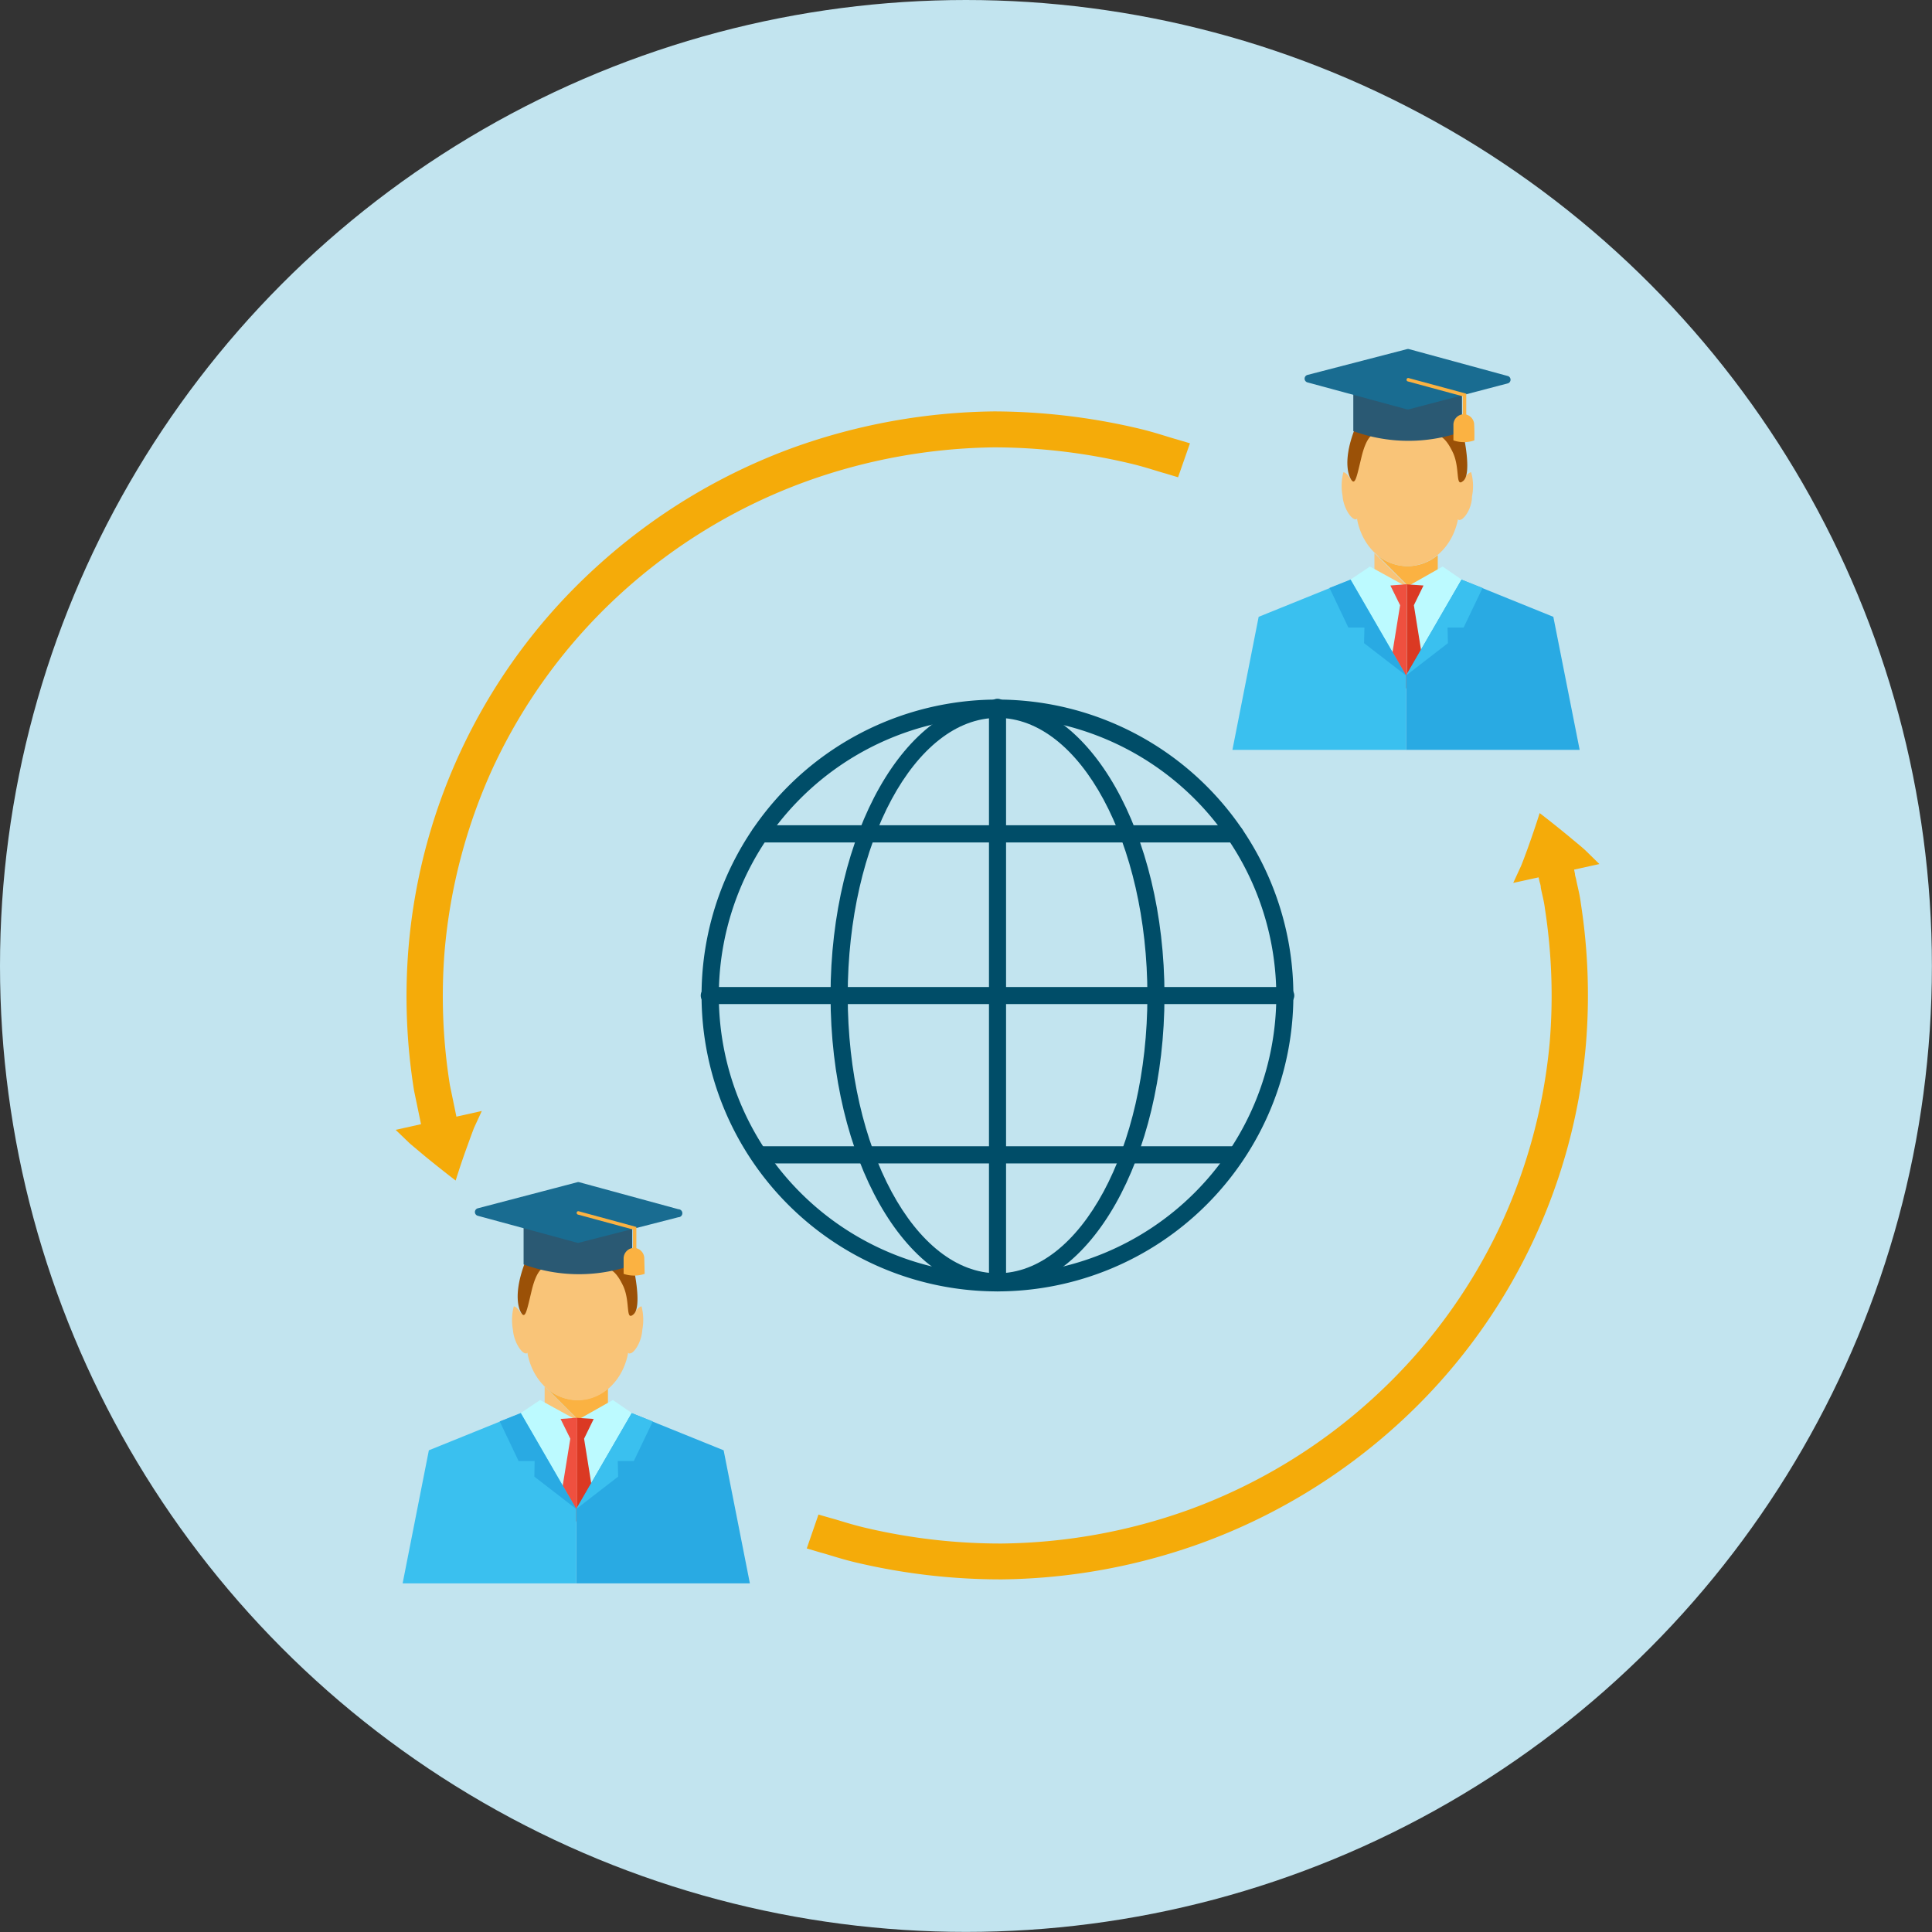 <svg xmlns="http://www.w3.org/2000/svg" viewBox="0 0 204.75 204.75"><rect x="0" y="0" width="204.75" height="204.75" fill="#333333" stroke="none"/><defs><style>.cls-1{fill:#c2e4ef;}.cls-2{fill:#f5ab09;}.cls-3{fill:#004d68;}.cls-4{fill:#29aae3;}.cls-5{fill:#f9c478;}.cls-6{fill:#fbb242;}.cls-7{fill:#bcfaff;}.cls-8{fill:#9b5107;}.cls-9{fill:#db3923;}.cls-10{fill:#ef503f;}.cls-11{fill:#3ac0ef;}.cls-12{fill:#2a5973;}.cls-13{fill:#196c91;}</style></defs><title>tainguyen11</title><g id="Layer_2" data-name="Layer 2"><g id="Layer_1-2" data-name="Layer 1"><circle class="cls-1" cx="102.37" cy="102.37" r="102.37"/><path class="cls-2" d="M163.17,86.17c1.06.81,2.13,1.67,3.21,2.56.53.45,1.1.9,1.62,1.37l1.5,1.47-2.68.59.09.44c0,.19.1.44.15.72.14.7.36,1.48.47,2.39a63.37,63.37,0,0,1,.54,15,61.51,61.51,0,0,1-19.85,40.16,63,63,0,0,1-20.94,12.68,64.11,64.11,0,0,1-21.1,3.83,66.64,66.64,0,0,1-15.12-1.71c-1.79-.4-3.16-.89-4.11-1.14l-1.45-.43,1.24-3.59,1.36.39c.9.24,2.18.69,3.86,1.07a62.41,62.41,0,0,0,14.19,1.61A60.37,60.37,0,0,0,126,160,58.76,58.76,0,0,0,145.6,148.1a58.11,58.11,0,0,0,13.52-18.44,58.77,58.77,0,0,0,5.12-19.24,60.21,60.21,0,0,0-.51-14.11c-.1-.85-.32-1.58-.44-2.24,0-.27-.1-.49-.14-.67l-.09-.42-2.69.59.82-1.78c.25-.6.46-1.2.69-1.81C162.32,88.75,162.76,87.48,163.17,86.17Z"/><path class="cls-2" d="M48.29,125.11c-1.06-.81-2.13-1.66-3.22-2.55l-1.62-1.36-1.52-1.46,2.69-.6-.74-3.56a62.9,62.9,0,0,1-.59-15.09A61.41,61.41,0,0,1,63.15,60.13a62.91,62.91,0,0,1,21-12.72,65,65,0,0,1,21.21-3.81,67.52,67.52,0,0,1,15.17,1.78c1.81.42,3.18.91,4.13,1.17l1.45.43-1.26,3.6-1.36-.41c-.89-.24-2.18-.7-3.87-1.09a62.9,62.9,0,0,0-14.25-1.67A60.87,60.87,0,0,0,85.5,51,59,59,0,0,0,65.77,62.92,58.16,58.16,0,0,0,52.2,81.45a58.78,58.78,0,0,0-5.08,19.34A59.67,59.67,0,0,0,47.68,115l.69,3.34,2.69-.6-.82,1.78c-.23.6-.45,1.2-.67,1.82C49.13,122.53,48.7,123.8,48.29,125.11Z"/><path class="cls-3" d="M105.72,136.86a31.36,31.36,0,1,1,31.35-31.35A31.39,31.39,0,0,1,105.72,136.86Zm0-60.89a29.54,29.54,0,1,0,29.54,29.54A29.57,29.57,0,0,0,105.72,76Z"/><path class="cls-3" d="M105.72,136.75c-9.76,0-17.7-14-17.7-31.24S96,74.27,105.72,74.27s17.69,14,17.69,31.24S115.47,136.75,105.72,136.75Zm0-60.67c-8.76,0-15.88,13.2-15.88,29.43s7.12,29.43,15.88,29.43,15.88-13.21,15.88-29.43S114.47,76.08,105.72,76.08Z"/><path class="cls-4" d="M75.27,105.51h0Z"/><path class="cls-3" d="M136.16,106.41H75.27a.91.91,0,1,1,0-1.81h60.89a.91.91,0,1,1,0,1.81Z"/><path class="cls-4" d="M80.55,88.37h0Z"/><path class="cls-3" d="M130.88,89.28H80.55a.91.91,0,0,1,0-1.82h50.33a.91.91,0,1,1,0,1.82Z"/><path class="cls-4" d="M80.55,122.39h0Z"/><path class="cls-3" d="M130.88,123.3H80.55a.91.91,0,0,1,0-1.82h50.33a.91.91,0,0,1,0,1.82Z"/><path class="cls-4" d="M105.72,75.06v0Z"/><path class="cls-3" d="M105.72,136.86a.9.9,0,0,1-.91-.9V75.06a.91.91,0,1,1,1.81,0V136A.9.9,0,0,1,105.72,136.86Z"/><polygon class="cls-5" points="57.72 146.94 57.72 154.21 64.42 154.21 64.42 151.21 63.2 152.42 57.72 146.94"/><path class="cls-6" d="M61.21,148.37a5,5,0,0,1-3.48-1.45v0l5.48,5.48,1.22-1.21v-4.05A5,5,0,0,1,61.21,148.37Z"/><polygon class="cls-7" points="57.24 148.37 61.15 150.52 64.95 148.37 68.29 150.67 61.07 159.92 54.25 150.38 57.24 148.37"/><path class="cls-5" d="M66.76,143.43a.18.18,0,0,1-.11,0l-.1-.07,0,.11c-.57,2.9-2.76,4.93-5.32,4.93s-4.75-2-5.32-4.93l0-.11-.09.07a.17.17,0,0,1-.1,0h0c-.45,0-1.26-1.21-1.36-2.5a5.73,5.73,0,0,1,.09-2.48l0,0c.16,0,.38.18.6.49l.26.35-.12-.41a4.32,4.32,0,0,1-.21-1.29,6.26,6.26,0,1,1,12.48,0,4.66,4.66,0,0,1-.21,1.29l-.12.41.25-.35c.23-.31.45-.49.61-.49l0,0a5.64,5.64,0,0,1,.08,2.48C68,142.22,67.2,143.43,66.76,143.43Z"/><path class="cls-8" d="M61.07,134.88a20.2,20.2,0,0,0,3-.45c.91-.05,1.52.89,2,1.91.75,1.71.19,3.74,1.09,2.93s0-4.84,0-4.84-1-3.43-4.11-3.78-6.45.4-7.55,3.53-.52,4.69-.16,5.09.53-.51,1-2.48,1.11-2.71,1.91-2.57A10.63,10.63,0,0,0,61.07,134.88Z"/><polygon class="cls-9" points="62.92 150.38 61.17 150.26 61.17 161.38 61.17 161.4 62.92 158.84 61.9 152.47 62.92 150.38"/><polygon class="cls-10" points="61.13 150.25 61.11 150.26 61.09 150.25 59.41 150.38 60.44 152.47 59.41 158.84 61.16 161.4 61.17 161.38 61.17 150.26 61.13 150.25"/><polygon class="cls-4" points="61.07 167.8 61.07 159.92 66.95 149.76 76.69 153.7 79.47 167.8 61.07 167.8"/><polygon class="cls-11" points="61.07 167.8 61.07 159.92 55.19 149.76 45.45 153.7 42.67 167.8 61.07 167.8"/><polygon class="cls-11" points="69.18 150.64 66.95 149.76 61.07 159.92 65.51 156.49 65.47 154.84 67.17 154.84 69.18 150.64"/><polygon class="cls-4" points="52.96 150.64 55.19 149.76 61.07 159.92 56.63 156.49 56.66 154.84 54.96 154.84 52.96 150.64"/><path class="cls-12" d="M67,134.08A17.1,17.1,0,0,1,55.49,134c0-1.85,0-3.7,0-5.55,3.84,0,7.68.05,11.52.05Z"/><path class="cls-13" d="M71.89,129,61.36,131.7a.37.37,0,0,1-.21,0l-10.5-2.85a.41.41,0,0,1,0-.8l10.53-2.76a.38.38,0,0,1,.21,0l10.5,2.86A.41.41,0,0,1,71.89,129Z"/><path class="cls-6" d="M67.26,134.15h0a.19.19,0,0,1-.18-.19l0-3.66-5.83-1.58a.19.19,0,0,1-.13-.23.17.17,0,0,1,.22-.12l6.1,1.66,0,3.93A.18.18,0,0,1,67.26,134.15Z"/><path class="cls-6" d="M68.32,135a3.47,3.47,0,0,1-2.23,0c0-.55,0-1.1,0-1.65a1.12,1.12,0,0,1,1.1-1.1h0a1.12,1.12,0,0,1,1.09,1.11Z"/><polygon class="cls-5" points="145.66 58.61 145.66 65.88 152.35 65.88 152.35 62.88 151.14 64.09 145.66 58.61"/><path class="cls-6" d="M149.15,60a5,5,0,0,1-3.48-1.45v0l5.48,5.48,1.22-1.21V58.83A5,5,0,0,1,149.15,60Z"/><polygon class="cls-7" points="145.18 60.04 149.09 62.19 152.89 60.04 156.23 62.34 149.01 71.59 142.19 62.05 145.18 60.04"/><path class="cls-5" d="M154.7,55.1a.16.16,0,0,1-.11,0l-.1-.07,0,.11C153.89,58,151.7,60,149.15,60s-4.75-2-5.32-4.93l0-.11-.09.07a.19.19,0,0,1-.1,0h0c-.45,0-1.27-1.21-1.36-2.5a5.73,5.73,0,0,1,.09-2.48l0,0c.15,0,.38.18.6.5l.26.34-.12-.41a4.33,4.33,0,0,1-.21-1.3,6.26,6.26,0,1,1,12.48,0,4.67,4.67,0,0,1-.21,1.3l-.12.41.25-.35c.22-.31.45-.49.61-.49l0,0A5.39,5.39,0,0,1,156,52.6C156,53.89,155.14,55.1,154.7,55.1Z"/><path class="cls-8" d="M149,46.55a20.2,20.2,0,0,0,3-.45c.91-.05,1.52.89,2,1.91.76,1.71.2,3.74,1.1,2.93s0-4.84,0-4.84-1-3.43-4.11-3.78-6.45.41-7.56,3.53-.51,4.69-.15,5.09.53-.51,1-2.47,1.11-2.72,1.91-2.57A11.15,11.15,0,0,0,149,46.55Z"/><polygon class="cls-9" points="150.86 62.05 149.1 61.93 149.1 73.06 149.11 73.07 150.86 70.51 149.84 64.14 150.86 62.05"/><polygon class="cls-10" points="149.07 61.92 149.05 61.93 149.03 61.92 147.35 62.05 148.38 64.14 147.35 70.51 149.1 73.07 149.1 73.06 149.1 61.93 149.07 61.92"/><polygon class="cls-4" points="149.01 79.47 149.01 71.59 154.89 61.43 164.62 65.37 167.41 79.47 149.01 79.47"/><polygon class="cls-11" points="149.01 79.47 149.01 71.59 143.13 61.43 133.39 65.37 130.61 79.47 149.01 79.47"/><polygon class="cls-11" points="157.12 62.31 154.89 61.43 149.01 71.59 153.45 68.16 153.41 66.51 155.11 66.51 157.12 62.31"/><polygon class="cls-4" points="140.9 62.31 143.13 61.43 149.01 71.59 144.56 68.16 144.6 66.51 142.9 66.51 140.9 62.31"/><path class="cls-12" d="M154.94,45.75a17.13,17.13,0,0,1-11.52-.06l0-5.55c3.84,0,7.68,0,11.52,0Z"/><path class="cls-13" d="M159.83,40.62,149.3,43.38a.5.5,0,0,1-.21,0l-10.51-2.85a.41.41,0,0,1,0-.8L149.11,37a.41.41,0,0,1,.22,0l10.5,2.86A.41.41,0,0,1,159.83,40.62Z"/><path class="cls-6" d="M155.2,45.82h0a.18.18,0,0,1-.18-.19V42l-5.83-1.58a.18.18,0,0,1-.12-.22.17.17,0,0,1,.22-.13l6.1,1.65,0,4A.18.18,0,0,1,155.2,45.82Z"/><path class="cls-6" d="M156.25,46.67a3.38,3.38,0,0,1-2.22,0V45a1.12,1.12,0,0,1,1.1-1.1h0a1.12,1.12,0,0,1,1.1,1.11C156.26,45.57,156.26,46.12,156.25,46.67Z"/></g></g></svg>